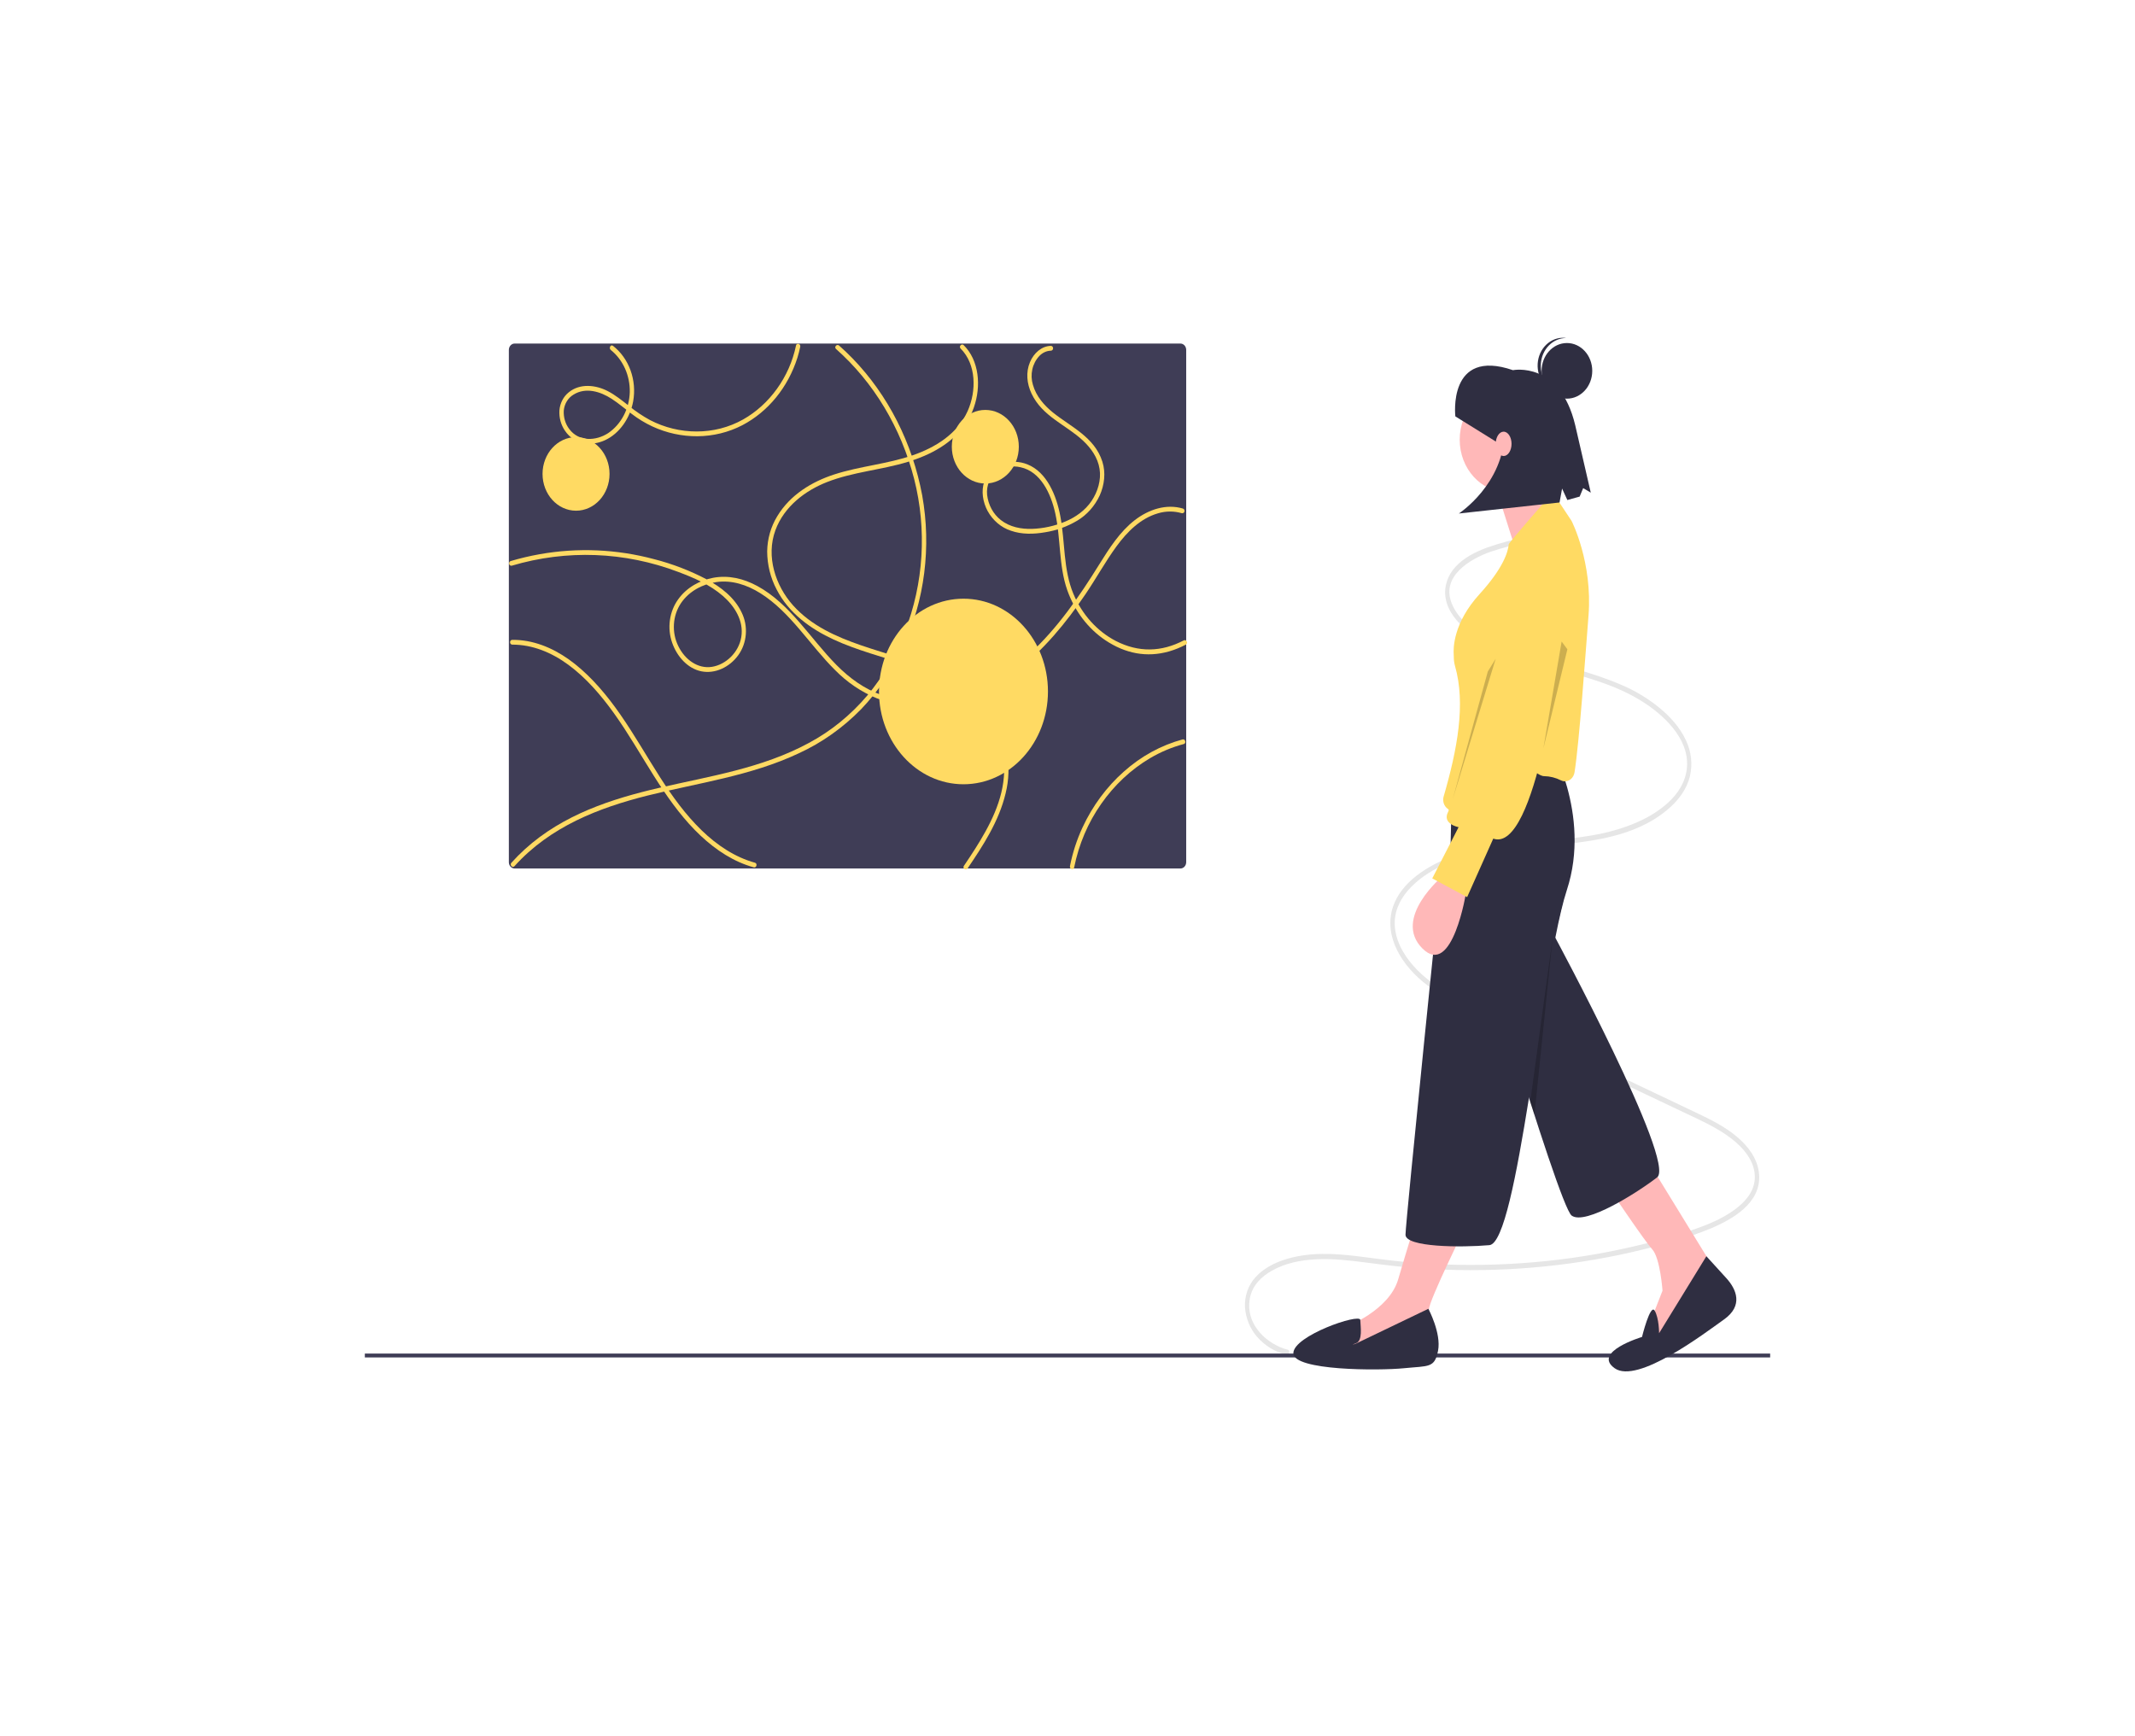 <svg width="316" height="257" viewBox="0 0 316 257" fill="none" xmlns="http://www.w3.org/2000/svg">
<g filter="url(#filter0_d)">
<rect x="8" y="6" width="300" height="241" rx="16" fill="white"/>
</g>
<g clip-path="url(#clip0)">
<path d="M190.585 199.783C187.727 199.085 184.249 196.179 184.993 192.185C185.363 190.204 186.78 188.922 188.25 188.093C190.283 186.946 192.598 186.514 194.829 186.405C197.403 186.279 199.974 186.597 202.528 186.932C205.05 187.264 207.572 187.561 210.105 187.742C215.096 188.098 220.102 188.104 225.094 187.762C229.989 187.429 234.859 186.759 239.677 185.755C242.068 185.255 244.445 184.669 246.808 183.997C249.03 183.406 251.217 182.666 253.357 181.782C256.166 180.561 260.734 178.187 260.361 173.788C260.164 171.456 258.646 169.594 257.116 168.296C255.265 166.727 253.124 165.695 251.026 164.693C241.27 160.03 231.495 155.422 221.729 150.788C219.45 149.706 217.155 148.653 214.943 147.386C212.872 146.199 210.811 144.82 209.145 142.914C207.689 141.249 206.388 139.014 206.434 136.516C206.472 134.444 207.514 132.685 208.79 131.371C211.949 128.118 216.418 126.799 220.458 126.108C225.476 125.249 230.567 125.254 235.588 124.425C239.643 123.755 243.975 122.463 247.273 119.435C248.537 118.274 249.652 116.78 250.121 114.932C250.541 113.132 250.332 111.225 249.535 109.587C248.642 107.656 247.217 106.118 245.719 104.859C243.947 103.401 241.999 102.223 239.931 101.359C235.477 99.438 230.794 98.438 226.232 96.964C223.995 96.241 221.735 95.449 219.657 94.207C217.897 93.155 215.98 91.737 215.001 89.629C212.981 85.279 217.8 82.686 220.532 81.704C222.403 81.063 224.313 80.568 226.247 80.223C226.659 80.143 226.484 79.399 226.075 79.479C224.04 79.836 222.033 80.367 220.072 81.065C218.425 81.684 216.726 82.498 215.432 83.898C214.346 85.075 213.67 86.746 213.96 88.51C214.303 90.597 215.792 92.206 217.191 93.371C219.041 94.911 221.15 95.917 223.288 96.737C225.54 97.601 227.84 98.274 230.14 98.934C234.734 100.254 239.534 101.429 243.682 104.237C246.583 106.201 250.524 109.883 249.559 114.447C249.131 116.473 247.83 118.058 246.426 119.223C244.729 120.631 242.786 121.593 240.815 122.31C231.624 125.658 221.509 123.264 212.555 127.81C209.511 129.356 205.813 132.171 205.783 136.599C205.768 138.899 206.787 141.009 208.047 142.677C209.555 144.674 211.509 146.151 213.497 147.386C215.61 148.648 217.782 149.786 220.005 150.796C222.454 151.96 224.904 153.123 227.354 154.284L242.224 161.341L249.613 164.847C251.868 165.918 254.18 166.944 256.231 168.515C257.909 169.801 259.893 171.912 259.721 174.532C259.585 176.613 258.058 178.115 256.662 179.119C254.855 180.419 252.824 181.26 250.804 181.958C248.474 182.764 246.105 183.433 243.732 184.034C238.845 185.268 233.889 186.146 228.896 186.662C223.887 187.184 218.853 187.354 213.824 187.171C211.282 187.078 208.744 186.894 206.21 186.619C203.598 186.334 200.997 185.895 198.379 185.701C196.01 185.525 193.618 185.565 191.285 186.131C189.338 186.604 187.28 187.446 185.801 189.089C185.278 189.666 184.87 190.357 184.606 191.119C184.342 191.88 184.226 192.694 184.267 193.507C184.389 195.151 185.024 196.697 186.064 197.886C187.238 199.228 188.754 200.149 190.412 200.528C190.821 200.627 190.995 199.884 190.585 199.783L190.585 199.783Z" fill="#E6E6E6"/>
<path d="M262 200.361H54V200.938H262V200.361Z" fill="#3F3D56"/>
<path d="M244.55 172.895L254.331 188.825L245.225 198.829L244.044 196.235L246.068 191.048C246.068 191.048 245.73 186.232 244.55 184.935C243.369 183.639 238.142 175.858 238.142 175.858L244.55 172.895Z" fill="#FFB8B8"/>
<path d="M232.07 121.396C232.07 121.396 233.925 124.621 230.046 138.514C230.046 138.514 248.138 172.055 245.272 174.278C242.405 176.501 234.647 181.421 232.623 179.939C230.599 178.457 215.881 128.251 215.881 128.251L232.07 121.396Z" fill="#2F2E41"/>
<path d="M252.56 185.954L255.511 189.196C257.029 190.863 258.041 193.271 255.174 195.309C252.307 197.347 242.357 204.942 238.985 202.533C235.612 200.125 243.032 197.902 243.032 197.902C243.032 197.902 244.259 192.905 244.91 194.014C245.562 195.124 245.562 197.347 245.562 197.347L252.56 185.954Z" fill="#2F2E41"/>
<path d="M216.893 181.601C216.893 181.601 211.496 192.53 211.496 193.827C211.496 195.124 211.833 198.828 211.833 198.828L201.546 201.607L198.005 199.755L199.185 196.42C199.185 196.42 205.594 194.012 206.943 189.381C208.292 184.75 209.81 179.934 209.81 179.934L216.893 181.601Z" fill="#FFB8B8"/>
<path d="M223.133 72.863C227.045 72.863 230.216 69.38 230.216 65.083C230.216 60.786 227.045 57.303 223.133 57.303C219.221 57.303 216.05 60.786 216.05 65.083C216.05 69.38 219.221 72.863 223.133 72.863Z" fill="#FFB8B8"/>
<path d="M221.277 71.752L224.659 82.424L232.07 78.791C232.07 78.791 227.011 70.27 227.011 69.158L221.277 71.752Z" fill="#FFB8B8"/>
<path d="M220.266 109.727H229.203C229.203 109.727 235.612 120.471 231.902 131.771C231.334 133.501 230.77 135.925 230.207 138.791C228.912 145.381 227.623 154.309 226.302 162.512C224.447 174.035 222.528 184.13 220.443 184.313C216.227 184.684 208.028 184.622 208.028 182.769C208.028 180.917 213.52 127.325 213.52 127.325L214.7 125.102L214.924 115.419C214.959 113.891 215.538 112.439 216.537 111.375C217.535 110.311 218.874 109.719 220.266 109.727L220.266 109.727Z" fill="#2F2E41"/>
<path d="M211.412 193.734C211.412 193.734 213.351 197.347 212.845 199.94C212.339 202.533 211.496 202.163 207.786 202.533C204.076 202.904 191.428 202.904 191.428 200.311C191.428 197.717 201.294 194.349 201.336 195.385C201.378 196.42 201.715 198.458 200.703 198.829C199.691 199.199 200.619 198.921 200.619 198.921L211.412 193.734Z" fill="#2F2E41"/>
<path d="M217.037 131.88C217.037 131.88 215.009 144.874 210.532 140.397C206.054 135.92 213.513 129.695 213.513 129.695L217.037 131.88Z" fill="#FFB8B8"/>
<path d="M231.044 115.517C231.279 115.634 231.539 115.678 231.795 115.644C232.051 115.611 232.294 115.502 232.498 115.328C232.794 115.073 232.991 114.704 233.05 114.296C233.757 109.816 234.618 97.397 235.115 91.118C235.737 83.238 232.628 77.135 232.602 77.098L230.769 74.33C230.579 74.041 230.305 73.831 229.992 73.735C229.68 73.638 229.346 73.661 229.047 73.799C229.047 73.799 223.326 80.318 223.305 80.57C223.215 81.651 222.535 84.046 218.986 87.944C215.103 92.21 215.082 95.932 215.167 96.972C215.173 97.04 215.176 97.108 215.176 97.176C215.169 97.643 215.226 98.107 215.347 98.555C216.974 104.187 215.7 110.93 213.655 117.968C213.577 118.286 213.592 118.623 213.696 118.931C213.8 119.24 213.989 119.505 214.237 119.691C214.834 120.137 214.118 119.475 214.331 119.762C215.741 121.659 217.769 119.015 220.09 116.129C220.898 115.124 221.814 113.985 222.894 112.799C224.378 111.168 227.215 114.889 228.534 114.889C229.401 114.901 230.257 115.115 231.044 115.517Z" fill="#FFDA63"/>
<path d="M232.747 80.572C232.747 80.572 236.091 84.425 233.56 88.599C231.028 92.773 230.982 96.069 230.982 96.069C230.982 96.069 227.407 126.397 221.016 124.137L217.147 132.799L211.987 130.026L215.883 122.444C215.883 122.444 213.412 121.976 214.324 120.201C214.964 118.955 219.124 105.095 221.543 96.954C222.568 93.505 223.281 91.083 223.281 91.083C223.281 91.083 226.631 78.908 232.747 80.572Z" fill="#FFDA63"/>
<path opacity="0.2" d="M231.986 96.111L228.434 110.787L231.136 94.963L231.986 96.111Z" fill="black"/>
<path d="M215.405 61.636C215.405 61.636 214.214 51.456 223.93 54.794C223.93 54.794 230.869 53.396 233.144 62.93L235.449 72.924L234.326 72.253L233.802 73.51L231.982 74.016L231.204 72.319L230.827 74.38L215.923 76.012C215.923 76.012 222.598 71.676 222.704 63.904L221.432 65.38L215.405 61.636Z" fill="#2F2E41"/>
<path d="M76.163 50.855C75.938 50.856 75.722 50.956 75.563 51.131C75.404 51.306 75.315 51.544 75.315 51.792V127.622C75.315 127.87 75.404 128.108 75.563 128.283C75.722 128.458 75.938 128.558 76.163 128.558H174.72C174.945 128.558 175.161 128.458 175.32 128.283C175.479 128.107 175.568 127.87 175.568 127.622V51.792C175.568 51.544 175.479 51.306 175.32 51.131C175.161 50.956 174.945 50.856 174.72 50.855H76.163Z" fill="#3F3D56"/>
<path d="M75.808 95.421C78.815 95.412 81.653 96.585 84.129 98.411C86.727 100.326 88.923 102.864 90.852 105.552C92.984 108.522 94.811 111.736 96.771 114.841C98.582 117.708 100.523 120.495 102.856 122.878C105.064 125.131 107.622 127.026 110.506 128.054C110.857 128.179 111.212 128.29 111.57 128.389C111.974 128.5 112.146 127.815 111.742 127.704C108.781 126.887 106.133 125.119 103.856 122.915C101.481 120.615 99.506 117.886 97.69 115.049C95.713 111.961 93.894 108.75 91.804 105.75C89.871 102.974 87.696 100.364 85.112 98.302C82.715 96.388 79.939 95.025 76.962 94.759C76.578 94.724 76.194 94.71 75.808 94.711C75.725 94.714 75.645 94.753 75.587 94.819C75.529 94.886 75.496 94.974 75.496 95.066C75.496 95.158 75.529 95.247 75.587 95.313C75.645 95.379 75.725 95.418 75.808 95.421L75.808 95.421Z" fill="#FFDA63"/>
<path d="M76.144 128.219C81.433 122.343 88.663 119.565 95.842 117.763C103.351 115.879 111.099 114.867 118.233 111.505C121.64 109.943 124.767 107.728 127.469 104.965C129.992 102.318 132.085 99.217 133.658 95.796C136.867 88.86 137.865 80.943 136.492 73.31C135.04 65.551 131.439 58.474 126.183 53.05C125.542 52.389 124.879 51.756 124.194 51.151C123.872 50.867 123.412 51.366 123.736 51.653C129.323 56.601 133.368 63.337 135.31 70.925C137.208 78.411 136.717 86.385 133.918 93.521C132.561 96.988 130.681 100.179 128.36 102.961C125.896 105.863 122.967 108.241 119.719 109.975C112.798 113.729 105.052 114.89 97.579 116.619C90.534 118.248 83.347 120.573 77.699 125.693C76.998 126.33 76.326 127.005 75.687 127.716C75.394 128.042 75.851 128.544 76.144 128.219Z" fill="#FFDA63"/>
<path d="M75.747 83.736C83.864 81.325 92.453 81.648 100.4 84.664C102.709 85.533 105.077 86.544 107.008 88.226C108.67 89.672 110.129 91.862 109.714 94.321C109.331 96.588 107.433 98.378 105.39 98.706C103.283 99.044 101.364 97.635 100.397 95.64C99.904 94.65 99.679 93.526 99.748 92.4C99.817 91.274 100.178 90.194 100.788 89.286C102.009 87.479 104.04 86.447 106.035 86.161C108.317 85.834 110.56 86.572 112.533 87.807C116.992 90.598 119.84 95.464 123.585 99.174C125.38 101.007 127.487 102.433 129.786 103.368C132.009 104.212 134.354 104.602 136.705 104.518C141.633 104.38 146.358 102.424 150.384 99.357C154.423 96.28 157.758 92.24 160.679 87.929C162.241 85.623 163.598 83.146 165.232 80.902C166.841 78.692 168.831 76.728 171.376 75.989C172.535 75.636 173.758 75.629 174.92 75.967C175.001 75.988 175.087 75.974 175.159 75.927C175.232 75.88 175.284 75.805 175.307 75.716C175.329 75.627 175.319 75.532 175.279 75.451C175.239 75.37 175.172 75.309 175.092 75.282C172.617 74.541 170.015 75.408 167.964 76.99C165.769 78.683 164.197 81.135 162.705 83.537C159.724 88.337 156.514 92.987 152.44 96.742C148.372 100.49 143.477 103.176 138.14 103.714C135.588 103.997 133.009 103.721 130.554 102.902C127.988 102.017 125.762 100.417 123.795 98.423C119.93 94.506 116.923 89.364 112.086 86.742C110.047 85.636 107.816 85.106 105.556 85.527C103.567 85.897 101.61 86.975 100.355 88.745C99.72 89.635 99.305 90.691 99.152 91.809C98.999 92.928 99.112 94.071 99.481 95.127C100.195 97.188 101.79 98.968 103.815 99.373C105.859 99.783 107.994 98.748 109.27 96.986C109.909 96.101 110.297 95.03 110.386 93.906C110.475 92.781 110.261 91.652 109.77 90.66C108.72 88.431 106.672 86.89 104.677 85.803C102.171 84.481 99.54 83.466 96.832 82.774C91.275 81.286 85.503 81.036 79.857 82.04C78.415 82.298 76.986 82.636 75.576 83.051C75.495 83.079 75.428 83.139 75.388 83.22C75.348 83.301 75.338 83.396 75.36 83.485C75.383 83.574 75.435 83.65 75.508 83.697C75.58 83.743 75.666 83.758 75.747 83.736H75.747Z" fill="#FFDA63"/>
<path d="M143.222 128.531C145.511 125.155 147.85 121.575 148.838 117.446C149.33 115.475 149.402 113.406 149.049 111.399C148.707 109.65 148.042 107.996 147.093 106.541C145.149 103.507 142.282 101.252 139.231 99.73C135.452 97.844 131.378 96.878 127.434 95.518C123.799 94.265 120.072 92.63 117.357 89.585C114.792 86.707 113.338 82.376 114.769 78.481C116.067 74.946 119.231 72.602 122.39 71.365C126.262 69.847 130.41 69.574 134.356 68.372C137.656 67.367 141.032 65.652 143.075 62.505C144.806 59.838 145.361 55.991 143.978 53.01C143.64 52.287 143.186 51.638 142.637 51.094C142.33 50.787 141.871 51.288 142.18 51.596C144.513 53.919 144.541 57.893 143.226 60.835C141.683 64.289 138.35 66.257 135.142 67.375C131.323 68.705 127.283 68.989 123.446 70.24C120.167 71.31 116.959 73.228 115.029 76.434C114.092 77.969 113.578 79.769 113.549 81.617C113.559 83.594 114.039 85.535 114.942 87.246C116.767 90.803 120.018 93.105 123.365 94.658C130.4 97.923 138.747 98.422 144.543 104.409C147.033 106.979 148.723 110.394 148.625 114.219C148.518 118.438 146.465 122.276 144.329 125.647C143.789 126.501 143.229 127.338 142.664 128.172C142.415 128.539 142.976 128.893 143.222 128.531V128.531Z" fill="#FFDA63"/>
<path d="M90.403 51.805C91.293 52.518 92.013 53.456 92.503 54.54C92.992 55.623 93.236 56.821 93.214 58.031C93.179 59.255 92.869 60.452 92.311 61.513C91.753 62.574 90.965 63.467 90.017 64.112C88.221 65.277 85.697 65.423 84.266 63.52C83.675 62.748 83.38 61.754 83.444 60.747C83.495 60.262 83.652 59.797 83.901 59.391C84.15 58.986 84.484 58.653 84.876 58.42C86.69 57.282 88.865 57.952 90.541 59.041C91.579 59.716 92.528 60.536 93.521 61.285C94.469 62.007 95.481 62.622 96.542 63.119C100.766 65.079 105.723 65.102 109.887 62.935C111.774 61.943 113.464 60.551 114.859 58.84C116.255 57.129 117.33 55.131 118.021 52.963C118.188 52.426 118.328 51.881 118.442 51.328C118.534 50.883 117.911 50.693 117.819 51.139C116.847 55.837 113.878 59.898 109.988 62.091C105.748 64.48 100.512 64.414 96.227 62.191C95.128 61.597 94.081 60.894 93.098 60.091C92.087 59.295 91.079 58.474 89.948 57.889C88.172 56.971 85.847 56.713 84.181 58.071C83.79 58.383 83.464 58.783 83.226 59.245C82.987 59.707 82.841 60.219 82.797 60.747C82.734 61.83 83.028 62.901 83.625 63.764C85.011 65.818 87.505 66.108 89.551 65.16C91.703 64.163 93.254 61.906 93.714 59.411C93.989 57.871 93.854 56.276 93.325 54.818C92.796 53.36 91.894 52.101 90.729 51.192C90.391 50.924 90.067 51.54 90.403 51.805H90.403Z" fill="#FFDA63"/>
<path d="M158.988 128.395C159.674 124.971 161.043 121.756 162.995 118.983C164.939 116.201 167.397 113.902 170.207 112.237C171.785 111.305 173.465 110.599 175.207 110.138C175.611 110.031 175.44 109.346 175.035 109.453C171.855 110.315 168.888 111.939 166.347 114.209C163.795 116.464 161.706 119.288 160.218 122.494C159.38 124.303 158.757 126.222 158.365 128.206C158.277 128.652 158.901 128.842 158.988 128.395H158.988Z" fill="#FFDA63"/>
<path d="M155.555 51.199C154.176 51.215 153.013 52.263 152.449 53.6C151.808 55.117 151.983 56.786 152.67 58.247C154.273 61.657 157.772 62.865 160.292 65.223C161.461 66.317 162.48 67.708 162.748 69.411C163.009 71.071 162.47 72.782 161.585 74.118C160.62 75.576 159.164 76.579 157.647 77.212C156.087 77.863 154.44 78.226 152.772 78.285C151.16 78.336 149.457 78.026 148.122 76.971C147.568 76.536 147.103 75.979 146.755 75.336C146.407 74.694 146.184 73.978 146.101 73.236C146.033 72.565 146.137 71.886 146.401 71.276C146.665 70.666 147.078 70.149 147.595 69.784C148.637 69.107 149.874 68.886 151.057 69.166C154.006 69.806 155.534 73.021 156.186 75.968C157.017 79.72 156.687 83.709 157.964 87.354C159.053 90.44 161.035 93.046 163.605 94.772C166.551 96.74 169.723 97.377 173.066 96.416C173.917 96.166 174.745 95.828 175.538 95.406C175.913 95.208 175.585 94.596 175.211 94.792C171.888 96.539 168.488 96.595 165.144 94.874C162.373 93.429 160.152 90.961 158.87 87.9C157.356 84.283 157.657 80.221 156.937 76.4C156.357 73.325 154.949 69.896 152.072 68.74C149.757 67.809 146.655 68.532 145.691 71.27C145.187 72.701 145.479 74.338 146.171 75.63C146.951 77.046 148.184 78.091 149.629 78.562C151.251 79.128 153.002 79.081 154.666 78.793C156.341 78.535 157.96 77.951 159.447 77.067C160.872 76.218 162.031 74.916 162.772 73.333C163.463 71.785 163.686 69.984 163.16 68.335C161.999 64.691 158.488 63.186 155.867 61.079C154.575 60.041 153.363 58.678 152.881 56.959C152.656 56.223 152.625 55.432 152.793 54.678C152.96 53.923 153.319 53.237 153.828 52.697C154.293 52.206 154.91 51.925 155.555 51.91C155.639 51.906 155.718 51.868 155.777 51.801C155.835 51.735 155.868 51.647 155.868 51.554C155.868 51.462 155.835 51.374 155.777 51.307C155.718 51.241 155.639 51.202 155.555 51.199L155.555 51.199Z" fill="#FFDA63"/>
<path d="M142.603 116.09C149.509 116.09 155.107 109.941 155.107 102.356C155.107 94.77 149.509 88.621 142.603 88.621C135.698 88.621 130.1 94.77 130.1 102.356C130.1 109.941 135.698 116.09 142.603 116.09Z" fill="#FFDA63"/>
<path d="M145.836 71.572C148.575 71.572 150.795 69.133 150.795 66.125C150.795 63.117 148.575 60.679 145.836 60.679C143.098 60.679 140.878 63.117 140.878 66.125C140.878 69.133 143.098 71.572 145.836 71.572Z" fill="#FFDA63"/>
<path d="M85.259 75.597C87.998 75.597 90.217 73.159 90.217 70.15C90.217 67.143 87.998 64.704 85.259 64.704C82.521 64.704 80.301 67.143 80.301 70.15C80.301 73.159 82.521 75.597 85.259 75.597Z" fill="#FFDA63"/>
<path opacity="0.2" d="M226.488 163.097L229.812 138.771L227.109 165.032L226.488 163.097Z" fill="black"/>
<path d="M231.921 59.011C233.99 59.011 235.668 57.168 235.668 54.894C235.668 52.62 233.99 50.777 231.921 50.777C229.851 50.777 228.173 52.62 228.173 54.894C228.173 57.168 229.851 59.011 231.921 59.011Z" fill="#2F2E41"/>
<path d="M228.059 53.886C228.12 52.841 228.542 51.862 229.238 51.147C229.934 50.432 230.852 50.036 231.805 50.038C231.727 50.027 231.651 50.014 231.572 50.009C231.08 49.974 230.588 50.045 230.122 50.219C229.655 50.394 229.225 50.667 228.855 51.024C228.485 51.381 228.183 51.815 227.966 52.3C227.748 52.785 227.62 53.313 227.589 53.853C227.557 54.392 227.623 54.934 227.782 55.446C227.941 55.957 228.19 56.43 228.515 56.836C228.84 57.242 229.235 57.574 229.677 57.812C230.119 58.05 230.599 58.191 231.091 58.225C231.17 58.231 231.247 58.228 231.325 58.229C230.38 58.097 229.516 57.575 228.909 56.768C228.302 55.961 227.998 54.93 228.059 53.886Z" fill="#2F2E41"/>
<path d="M222.551 67.501C223.198 67.501 223.722 66.694 223.722 65.7C223.722 64.705 223.198 63.898 222.551 63.898C221.904 63.898 221.38 64.705 221.38 65.7C221.38 66.694 221.904 67.501 222.551 67.501Z" fill="#FFB8B8"/>
<path opacity="0.2" d="M220.208 99.405L215.014 118.311L221.379 97.505L220.208 99.405Z" fill="black"/>
</g>
<defs>
<filter id="filter0_d" x="0" y="0" width="316" height="257" filterUnits="userSpaceOnUse" color-interpolation-filters="sRGB">
<feFlood flood-opacity="0" result="BackgroundImageFix"/>
<feColorMatrix in="SourceAlpha" type="matrix" values="0 0 0 0 0 0 0 0 0 0 0 0 0 0 0 0 0 0 127 0"/>
<feOffset dy="2"/>
<feGaussianBlur stdDeviation="4"/>
<feColorMatrix type="matrix" values="0 0 0 0 0 0 0 0 0 0 0 0 0 0 0 0 0 0 0.25 0"/>
<feBlend mode="normal" in2="BackgroundImageFix" result="effect1_dropShadow"/>
<feBlend mode="normal" in="SourceGraphic" in2="effect1_dropShadow" result="shape"/>
</filter>
<clipPath id="clip0">
<rect x="54" y="50" width="208" height="153" fill="white"/>
</clipPath>
</defs>
</svg>
